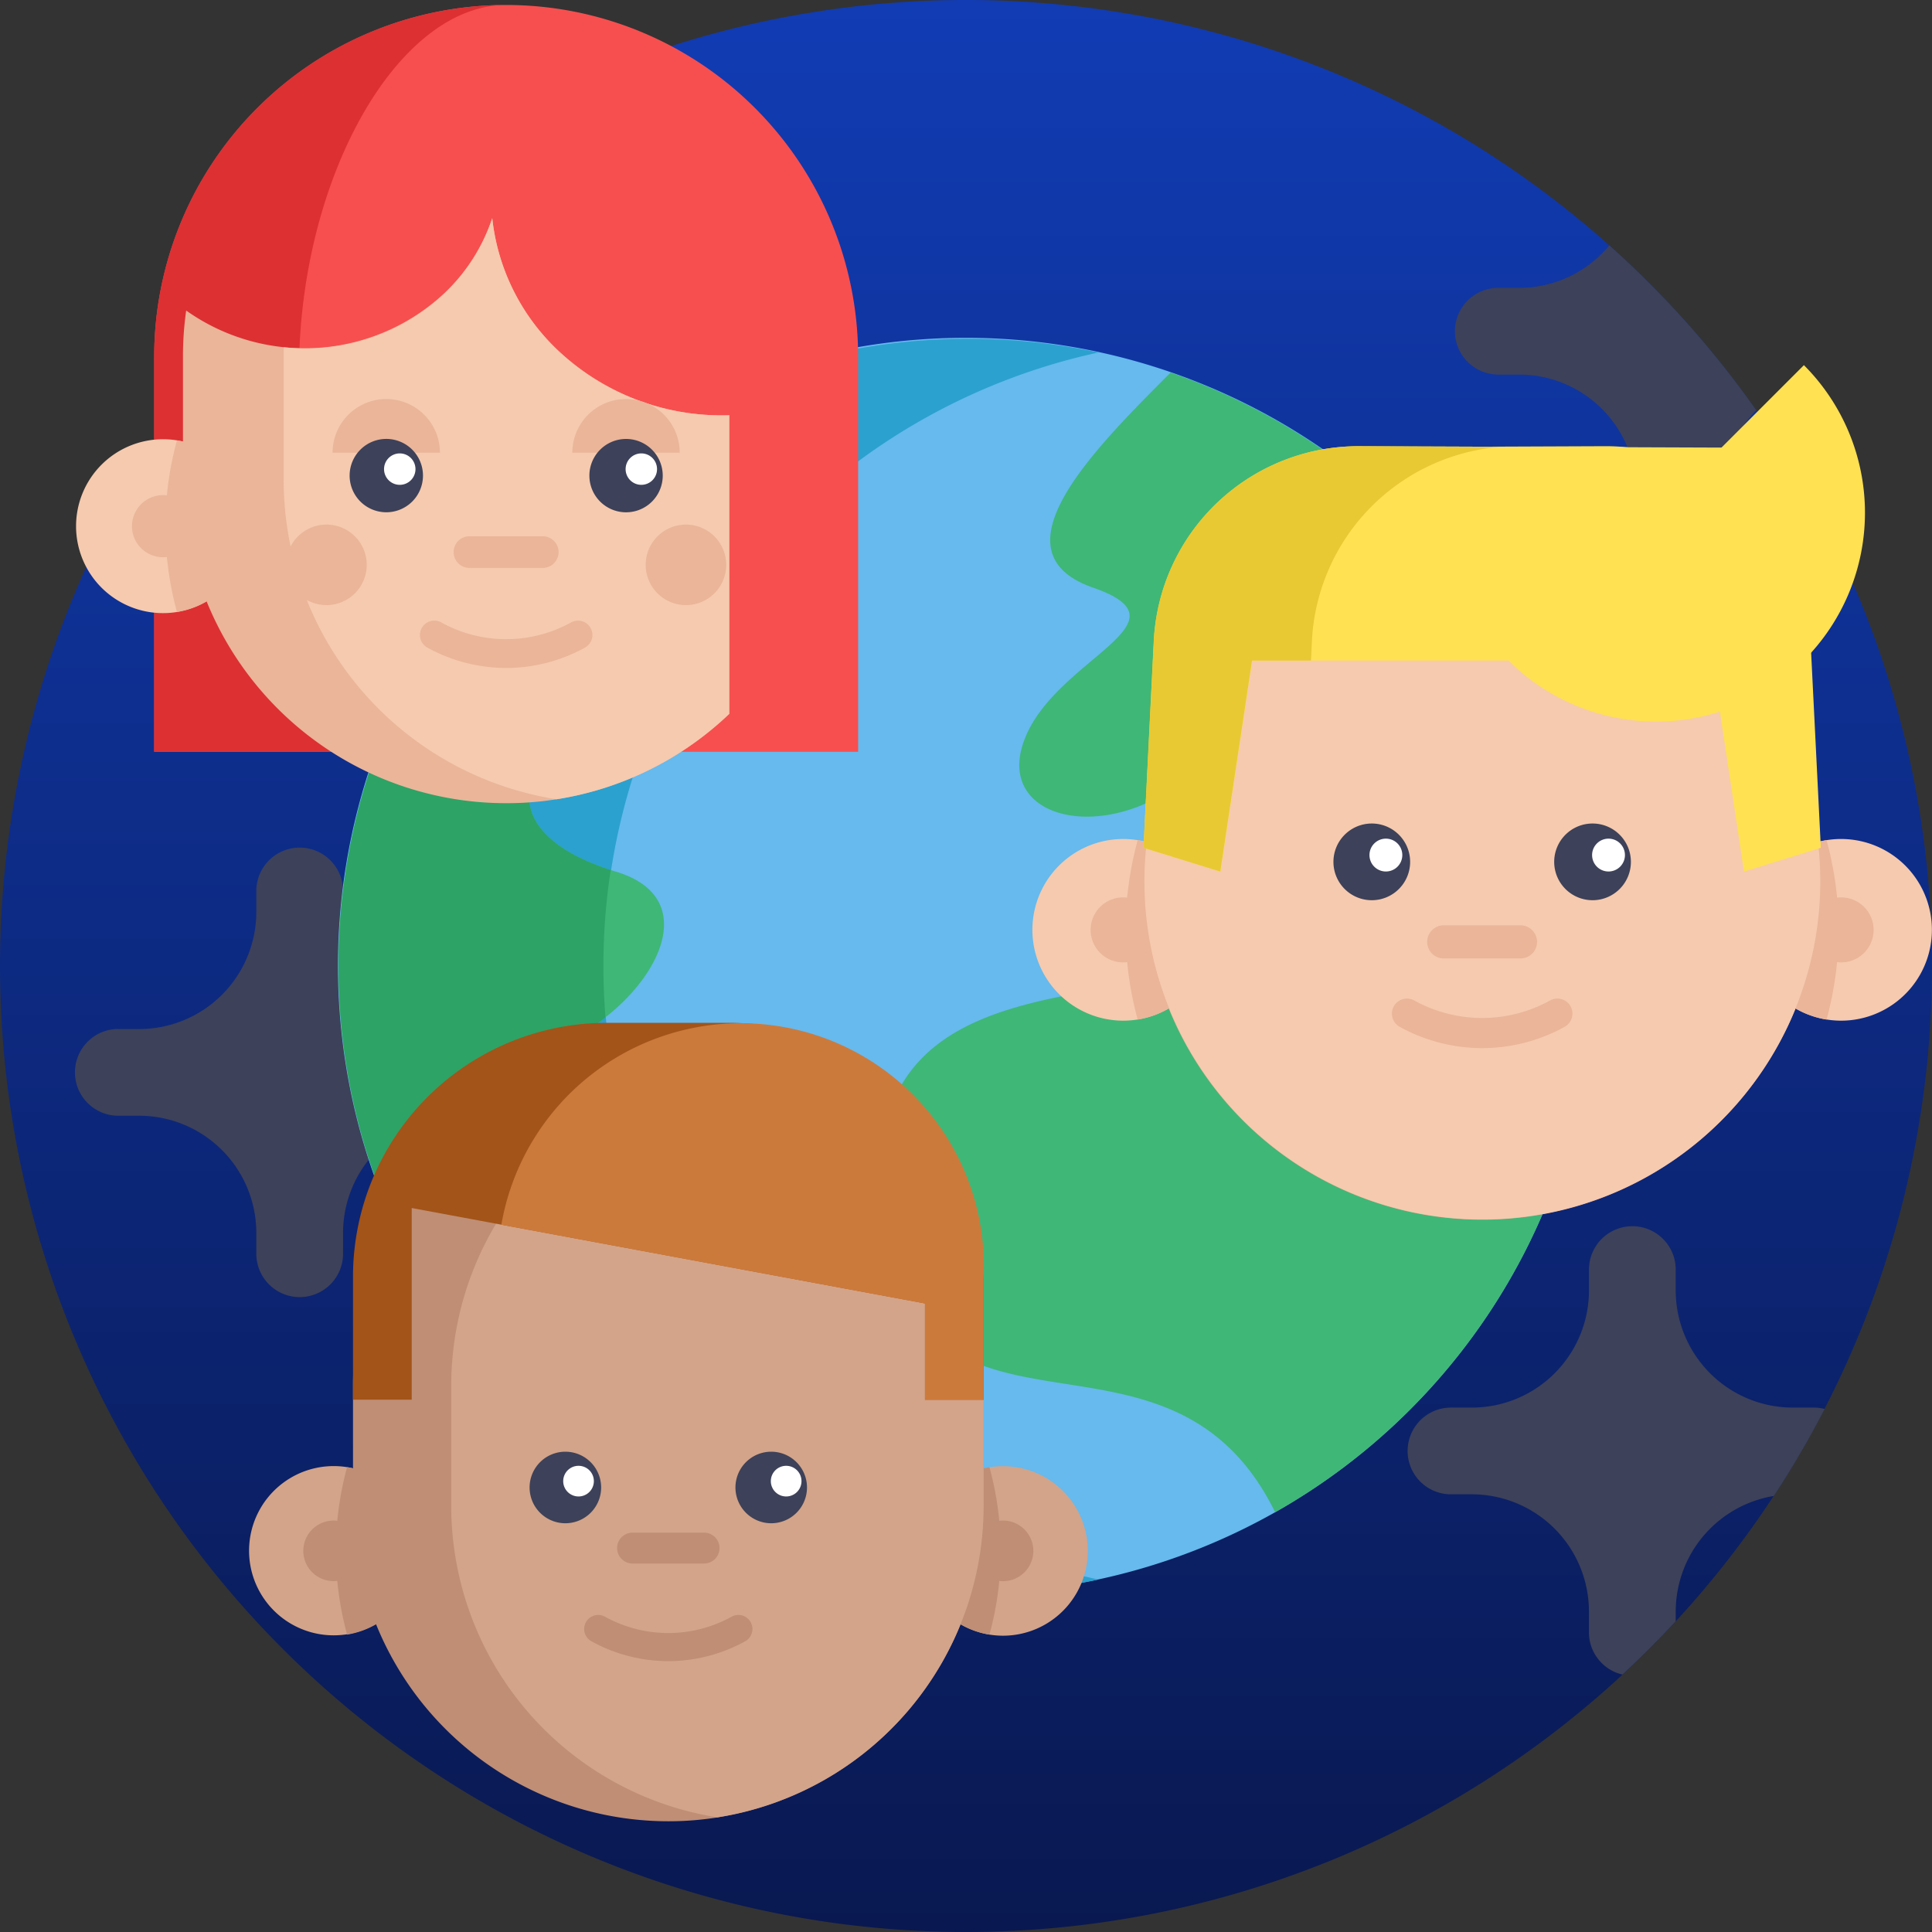 <svg xmlns="http://www.w3.org/2000/svg" xmlns:xlink="http://www.w3.org/1999/xlink" width="60" height="60" viewBox="0 0 60 60">
  <rect x="0" y="0" width="60" height="60" fill="#333333" stroke="none"/>
  <defs>
    <linearGradient id="linear-gradient" x1="0.5" y1="1" x2="0.5" gradientUnits="objectBoundingBox">
      <stop offset="0" stop-color="#091850"/>
      <stop offset="1" stop-color="#113cb4"/>
    </linearGradient>
  </defs>
  <g id="global" transform="translate(0 0)">
    <path id="Path_11557" data-name="Path 11557" d="M60,30A30,30,0,1,0,30,60,30,30,0,0,0,60,30Zm0,0" transform="translate(0 0)" fill="url(#linear-gradient)"/>
    <g id="Group_9054" data-name="Group 9054" transform="translate(2.326 7.621)">
      <path id="Path_11558" data-name="Path 11558" d="M373.027,331.94a1.346,1.346,0,0,0,1.347,1.347h.645a3.641,3.641,0,0,1,3.64,3.642v.644a1.341,1.341,0,0,0,.395.953,1.328,1.328,0,0,0,.648.359q.858-.794,1.652-1.654v-.3a3.641,3.641,0,0,1,3.048-3.593,29.878,29.878,0,0,0,1.577-2.7,1.29,1.29,0,0,0-.339-.044h-.645a3.64,3.64,0,0,1-3.641-3.641v-.645a1.347,1.347,0,1,0-2.694,0v.645a3.64,3.64,0,0,1-3.64,3.641h-.645a1.346,1.346,0,0,0-1.347,1.347Zm0,0" transform="translate(-331.639 -294.501)" fill="#3d4159"/>
      <path id="Path_11559" data-name="Path 11559" d="M21.2,230.289h.645a3.641,3.641,0,0,0,3.641-3.641V226a1.347,1.347,0,1,1,2.694,0v.645a3.641,3.641,0,0,0,3.641,3.641h.645a1.347,1.347,0,1,1,0,2.694h-.645a3.641,3.641,0,0,0-3.641,3.641v.645a1.347,1.347,0,1,1-2.694,0v-.645a3.641,3.641,0,0,0-3.641-3.641H21.2a1.347,1.347,0,0,1,0-2.694Zm0,0" transform="translate(-19.852 -205.951)" fill="#3d4159"/>
      <path id="Path_11560" data-name="Path 11560" d="M385.563,67.7h0a1.348,1.348,0,0,0,1.347,1.347h.646a3.64,3.64,0,0,1,3.64,3.641v.645a1.347,1.347,0,0,0,2.694,0v-.645a3.62,3.62,0,0,1,1.03-2.535,30.074,30.074,0,0,0-4.562-5.118,3.627,3.627,0,0,1-2.8,1.318h-.646A1.347,1.347,0,0,0,385.563,67.7Zm0,0" transform="translate(-342.706 -65.035)" fill="#3d4159"/>
    </g>
    <path id="Path_11561" data-name="Path 11561" d="M128.668,109.174a19.479,19.479,0,0,1-9.89,16.964h0a19.528,19.528,0,0,1-16.806,1.149h0a19.5,19.5,0,1,1,26.7-18.114Zm0,0" transform="translate(-79.177 -79.174)" fill="#66baed"/>
    <path id="Path_11562" data-name="Path 11562" d="M113.291,128.228a19.571,19.571,0,0,1-11.319-.94h0a19.5,19.5,0,0,1,11.32-37.168,19.5,19.5,0,0,0-3.093,37.168h0A19.157,19.157,0,0,0,113.291,128.228Zm0,0" transform="translate(-79.177 -79.174)" fill="#2ba1cf"/>
    <path id="Path_11563" data-name="Path 11563" d="M255.359,117.16a19.479,19.479,0,0,1-9.89,16.964c-3.4-6.918-11.3-.795-12.215-9.426s9.459-5.6,12.49-8.633,0-7.714-2.572-5.143-6.428,1.837-5.51-.735,5.327-3.674,2.155-4.776,0-4.273,2.407-6.681h0a19.548,19.548,0,0,1,11.39,10.367c-2.363,0-4.567,4.03-2.363,6.234a6.13,6.13,0,0,0,4.1,1.63C255.359,117.027,255.359,117.094,255.359,117.16Zm0,0" transform="translate(-205.868 -87.16)" fill="#3fb777"/>
    <path id="Path_11564" data-name="Path 11564" d="M101.972,169.111h0a19.495,19.495,0,0,1-6.414-32.052c5.314,1.273,6.233,4.946,2.743,6.232-3.44,1.267-3.667,3.6-.158,4.726l.158.049c2.482.744,1.526,3.083-.32,4.522a5.106,5.106,0,0,1-2.986,1.172c-3.122,0-.551,6.337,3.214,6.337S101.972,169.111,101.972,169.111Zm0,0" transform="translate(-79.177 -120.997)" fill="#3fb777"/>
    <path id="Path_11565" data-name="Path 11565" d="M101.972,169.111h0a19.495,19.495,0,0,1-6.414-32.052c5.314,1.273,6.233,4.946,2.743,6.232-3.44,1.267-3.667,3.6-.158,4.726a19.626,19.626,0,0,0-.227,2.98q0,.8.065,1.59a5.106,5.106,0,0,1-2.986,1.172c-3.122,0-.551,6.337,3.214,6.337S101.972,169.111,101.972,169.111Zm0,0" transform="translate(-79.177 -120.997)" fill="#2da365"/>
    <path id="Path_11566" data-name="Path 11566" d="M40.867,24.513V12.251a10.93,10.93,0,1,1,21.861,0V24.513" transform="translate(-36.078 -1.166)" fill="#f74f4f"/>
    <path id="Path_11567" data-name="Path 11567" d="M45.36,12.737c0,4.338,2.54,9.356,3.934,11.784H40.863V12.258a10.924,10.924,0,0,1,10.85-10.93C48.353,1.412,45.36,6.8,45.36,12.737Zm0,0" transform="translate(-36.075 -1.172)" fill="#dd3033"/>
    <path id="Path_11568" data-name="Path 11568" d="M25.587,119.123a2.7,2.7,0,1,1-2.7-2.7,2.738,2.738,0,0,1,.432.034A2.7,2.7,0,0,1,25.587,119.123Zm0,0" transform="translate(-17.825 -102.782)" fill="#f6caae"/>
    <path id="Path_11569" data-name="Path 11569" d="M46.467,119.382a2.7,2.7,0,0,1-2.265,2.663,10.086,10.086,0,0,1,0-5.327A2.7,2.7,0,0,1,46.467,119.382Zm0,0" transform="translate(-38.706 -103.041)" fill="#eab599"/>
    <path id="Path_11570" data-name="Path 11570" d="M36.912,132.183a.964.964,0,1,1-.964-.964A.964.964,0,0,1,36.912,132.183Zm0,0" transform="translate(-30.885 -115.842)" fill="#eab599"/>
    <path id="Path_11571" data-name="Path 11571" d="M65.453,63.92v9.273a10,10,0,0,1-5.316,2.645l-.049.008a9.857,9.857,0,0,1-1.562.122A10.037,10.037,0,0,1,48.488,65.932V62.109a10.115,10.115,0,0,1,.1-1.441,6.36,6.36,0,0,0,7.993-.515A5.676,5.676,0,0,0,58.093,57.8a6.628,6.628,0,0,0,2.072,4.135A7.41,7.41,0,0,0,65.453,63.92Zm0,0" transform="translate(-42.806 -51.024)" fill="#eab599"/>
    <path id="Path_11572" data-name="Path 11572" d="M89,63.92v9.273a10,10,0,0,1-5.316,2.645l-.049.008a10.038,10.038,0,0,1-8.473-9.915V62.109c0-.1,0-.2.005-.3a6.287,6.287,0,0,0,4.965-1.652A5.678,5.678,0,0,0,81.639,57.8a6.626,6.626,0,0,0,2.072,4.135A7.408,7.408,0,0,0,89,63.92Zm0,0" transform="translate(-66.352 -51.024)" fill="#f6caae"/>
    <path id="Path_11573" data-name="Path 11573" d="M155.021,107.421a1.667,1.667,0,1,0-3.334,0" transform="translate(-133.912 -93.361)" fill="#eab599"/>
    <path id="Path_11574" data-name="Path 11574" d="M91.482,107.421a1.667,1.667,0,1,0-3.334,0" transform="translate(-77.819 -93.361)" fill="#eab599"/>
    <path id="Path_11575" data-name="Path 11575" d="M94.934,117.459A1.139,1.139,0,1,1,93.8,116.32,1.139,1.139,0,0,1,94.934,117.459Zm0,0" transform="translate(-81.798 -102.689)" fill="#3d4159"/>
    <path id="Path_11576" data-name="Path 11576" d="M158.473,117.459a1.139,1.139,0,1,1-1.139-1.138A1.139,1.139,0,0,1,158.473,117.459Zm0,0" transform="translate(-137.891 -102.689)" fill="#3d4159"/>
    <path id="Path_11577" data-name="Path 11577" d="M123,143.1h-2.277a.491.491,0,1,1,0-.982H123a.491.491,0,0,1,0,.982Zm0,0" transform="translate(-106.144 -125.463)" fill="#eab599"/>
    <path id="Path_11578" data-name="Path 11578" d="M113.964,165.945a5.073,5.073,0,0,1-2.447-.632.446.446,0,0,1,.43-.782,4.168,4.168,0,0,0,4.034,0,.446.446,0,1,1,.43.782A5.071,5.071,0,0,1,113.964,165.945Zm0,0" transform="translate(-98.244 -145.201)" fill="#eab599"/>
    <path id="Path_11579" data-name="Path 11579" d="M102.757,120.644a.488.488,0,1,1-.488-.488A.488.488,0,0,1,102.757,120.644Zm0,0" transform="translate(-89.854 -106.075)" fill="#fff"/>
    <path id="Path_11580" data-name="Path 11580" d="M166.773,120.644a.488.488,0,1,1-.488-.488A.488.488,0,0,1,166.773,120.644Zm0,0" transform="translate(-146.368 -106.075)" fill="#fff"/>
    <path id="Path_11581" data-name="Path 11581" d="M173.6,140.282a1.25,1.25,0,1,1-1.25-1.251A1.25,1.25,0,0,1,173.6,140.282Zm0,0" transform="translate(-151.047 -122.739)" fill="#eab599"/>
    <path id="Path_11582" data-name="Path 11582" d="M78.341,140.282a1.25,1.25,0,1,1-1.25-1.251A1.25,1.25,0,0,1,78.341,140.282Zm0,0" transform="translate(-66.952 -122.739)" fill="#eab599"/>
    <path id="Path_11583" data-name="Path 11583" d="M279.208,225.159a2.821,2.821,0,1,1-2.37-2.786A2.822,2.822,0,0,1,279.208,225.159Zm0,0" transform="translate(-241.504 -196.281)" fill="#f6caae"/>
    <path id="Path_11584" data-name="Path 11584" d="M301.057,225.431a2.822,2.822,0,0,1-2.37,2.786,10.555,10.555,0,0,1,0-5.573A2.823,2.823,0,0,1,301.057,225.431Zm0,0" transform="translate(-263.354 -196.553)" fill="#eab599"/>
    <path id="Path_11585" data-name="Path 11585" d="M291.06,238.825a1.009,1.009,0,1,1-1.009-1.008A1.009,1.009,0,0,1,291.06,238.825Zm0,0" transform="translate(-255.171 -209.947)" fill="#eab599"/>
    <path id="Path_11586" data-name="Path 11586" d="M463.828,225.159a2.821,2.821,0,1,0,2.37-2.786A2.822,2.822,0,0,0,463.828,225.159Zm0,0" transform="translate(-409.473 -196.281)" fill="#f6caae"/>
    <path id="Path_11587" data-name="Path 11587" d="M463.828,225.431a2.822,2.822,0,0,0,2.37,2.786,10.555,10.555,0,0,0,0-5.573A2.823,2.823,0,0,0,463.828,225.431Zm0,0" transform="translate(-409.473 -196.553)" fill="#eab599"/>
    <path id="Path_11588" data-name="Path 11588" d="M481.323,238.825a1.009,1.009,0,1,1-1.009-1.008A1.009,1.009,0,0,1,481.323,238.825Zm0,0" transform="translate(-423.136 -209.947)" fill="#eab599"/>
    <path id="Path_11589" data-name="Path 11589" d="M324.172,154.377a10.5,10.5,0,0,1-8.817,10.366,10.374,10.374,0,0,1-1.685.135,10.5,10.5,0,0,1-10.5-10.5c0-2.744.953-6.864,2.677-8.735,1.919-2.083,4.769-1.767,7.825-1.767a10.376,10.376,0,0,1,1.685.136A10.5,10.5,0,0,1,324.172,154.377Zm0,0" transform="translate(-267.641 -126.999)" fill="#eab599"/>
    <path id="Path_11590" data-name="Path 11590" d="M349.566,155.527a10.495,10.495,0,1,1-.052-1.047C349.549,154.824,349.566,155.174,349.566,155.527Zm0,0" transform="translate(-293.035 -128.149)" fill="#f6caae"/>
    <path id="Path_11591" data-name="Path 11591" d="M371.671,266.174a5.3,5.3,0,0,1-2.56-.661.467.467,0,0,1,.45-.819,4.359,4.359,0,0,0,4.221,0,.467.467,0,0,1,.45.819A5.307,5.307,0,0,1,371.671,266.174Zm0,0" transform="translate(-325.641 -233.624)" fill="#eab599"/>
    <path id="Path_11592" data-name="Path 11592" d="M355.75,219.429a1.191,1.191,0,1,1-1.192-1.191A1.191,1.191,0,0,1,355.75,219.429Zm0,0" transform="translate(-311.957 -192.663)" fill="#3d4159"/>
    <path id="Path_11593" data-name="Path 11593" d="M414.25,219.429a1.191,1.191,0,1,1-1.191-1.191A1.191,1.191,0,0,1,414.25,219.429Zm0,0" transform="translate(-363.601 -192.663)" fill="#3d4159"/>
    <path id="Path_11594" data-name="Path 11594" d="M363.935,222.764a.51.51,0,1,1-.51-.51A.51.51,0,0,1,363.935,222.764Zm0,0" transform="translate(-320.385 -196.209)" fill="#fff"/>
    <path id="Path_11595" data-name="Path 11595" d="M422.935,222.764a.51.51,0,1,1-.51-.51A.51.51,0,0,1,422.935,222.764Zm0,0" transform="translate(-372.471 -196.209)" fill="#fff"/>
    <path id="Path_11596" data-name="Path 11596" d="M381.127,246.258h-2.383a.514.514,0,1,1,0-1.028h2.383a.514.514,0,1,1,0,1.028Zm0,0" transform="translate(-333.907 -216.493)" fill="#eab599"/>
    <path id="Path_11597" data-name="Path 11597" d="M387.539,118.278a6.365,6.365,0,0,1,5.9,6.032l.03.607h1.83l.986,6.554,2.387-.739-.32-6.423a6.366,6.366,0,0,0-6.381-6.049Zm0,0" transform="translate(-342.124 -104.403)" fill="#ffe152"/>
    <path id="Path_11598" data-name="Path 11598" d="M408.947,96.773a6.487,6.487,0,0,1-9.174,9.174Zm0,0" transform="translate(-352.925 -85.433)" fill="#ffe152"/>
    <path id="Path_11599" data-name="Path 11599" d="M314.385,124.917h-7.961l-.986,6.555-2.387-.739.32-6.423a6.366,6.366,0,0,1,6.382-6.049l11.5.043,1.52,2.736" transform="translate(-267.537 -104.403)" fill="#ffe152"/>
    <path id="Path_11600" data-name="Path 11600" d="M314.177,118.278a6.366,6.366,0,0,0-5.9,6.032l-.03.607h-1.83l-.986,6.554-2.387-.739.32-6.423a6.366,6.366,0,0,1,6.381-6.049Zm0,0" transform="translate(-267.534 -104.403)" fill="#e8c934"/>
    <path id="Path_11601" data-name="Path 11601" d="M71.205,391.175a2.628,2.628,0,1,1-2.211-2.6A2.633,2.633,0,0,1,71.205,391.175Zm0,0" transform="translate(-58.214 -343.011)" fill="#d3a489"/>
    <path id="Path_11602" data-name="Path 11602" d="M91.579,391.426a2.633,2.633,0,0,1-2.211,2.6,9.851,9.851,0,0,1,0-5.2A2.632,2.632,0,0,1,91.579,391.426Zm0,0" transform="translate(-78.588 -343.262)" fill="#bf8e75"/>
    <path id="Path_11603" data-name="Path 11603" d="M82.256,403.913a.94.94,0,1,1-.94-.941A.941.941,0,0,1,82.256,403.913Zm0,0" transform="translate(-70.956 -355.749)" fill="#bf8e75"/>
    <path id="Path_11604" data-name="Path 11604" d="M243.359,391.175a2.632,2.632,0,0,0,2.21,2.6,2.661,2.661,0,0,0,.422.034,2.632,2.632,0,1,0,0-5.264,2.661,2.661,0,0,0-.422.033A2.632,2.632,0,0,0,243.359,391.175Zm0,0" transform="translate(-214.841 -343.011)" fill="#d3a489"/>
    <path id="Path_11605" data-name="Path 11605" d="M243.359,391.426a2.632,2.632,0,0,0,2.21,2.6,9.838,9.838,0,0,0,0-5.2A2.632,2.632,0,0,0,243.359,391.426Zm0,0" transform="translate(-214.841 -343.262)" fill="#bf8e75"/>
    <path id="Path_11606" data-name="Path 11606" d="M113.132,293.469V297.2a9.793,9.793,0,0,1-8.221,9.666l-.048.008a9.66,9.66,0,0,1-1.524.119,9.793,9.793,0,0,1-9.792-9.793v-3.729a9.786,9.786,0,0,1,9.792-9.793h0a9.785,9.785,0,0,1,9.792,9.793Zm0,0" transform="translate(-82.584 -250.432)" fill="#bf8e75"/>
    <path id="Path_11607" data-name="Path 11607" d="M259.67,403.913a.941.941,0,1,1-.941-.941A.941.941,0,0,1,259.67,403.913Zm0,0" transform="translate(-227.579 -355.749)" fill="#bf8e75"/>
    <path id="Path_11608" data-name="Path 11608" d="M136.106,294.362v3.729a9.793,9.793,0,0,1-8.221,9.666l-.048.008a9.794,9.794,0,0,1-8.266-9.674v-3.729a9.794,9.794,0,0,1,8.268-9.674A9.794,9.794,0,0,1,136.106,294.362Zm0,0" transform="translate(-105.558 -251.326)" fill="#d3a489"/>
    <path id="Path_11609" data-name="Path 11609" d="M142.577,385.83a1.111,1.111,0,1,1-1.111-1.111A1.111,1.111,0,0,1,142.577,385.83Zm0,0" transform="translate(-123.908 -339.635)" fill="#3d4159"/>
    <path id="Path_11610" data-name="Path 11610" d="M197.128,385.83a1.111,1.111,0,1,1-1.111-1.111A1.111,1.111,0,0,1,197.128,385.83Zm0,0" transform="translate(-172.066 -339.635)" fill="#3d4159"/>
    <path id="Path_11611" data-name="Path 11611" d="M150.21,388.94a.476.476,0,1,1-.476-.476A.476.476,0,0,1,150.21,388.94Zm0,0" transform="translate(-131.767 -342.942)" fill="#fff"/>
    <path id="Path_11612" data-name="Path 11612" d="M205.226,388.94a.476.476,0,1,1-.476-.476A.476.476,0,0,1,205.226,388.94Zm0,0" transform="translate(-180.335 -342.942)" fill="#fff"/>
    <path id="Path_11613" data-name="Path 11613" d="M166.244,407.13h-2.222a.479.479,0,1,1,0-.958h2.222a.479.479,0,1,1,0,.958Zm0,0" transform="translate(-144.378 -358.574)" fill="#bf8e75"/>
    <path id="Path_11614" data-name="Path 11614" d="M157.423,429.417a4.947,4.947,0,0,1-2.387-.617.435.435,0,1,1,.419-.763,4.067,4.067,0,0,0,3.935,0,.435.435,0,1,1,.42.763A4.946,4.946,0,0,1,157.423,429.417Zm0,0" transform="translate(-136.668 -377.829)" fill="#bf8e75"/>
    <path id="Path_11615" data-name="Path 11615" d="M113.132,278.973v3.82h-1.822V279.8l-13.156-2.445-2.784-.517v5.953H93.547v-3.82a7.883,7.883,0,0,1,7.883-7.884h3.819c.1,0,.207,0,.311.007A7.881,7.881,0,0,1,113.132,278.973Zm0,0" transform="translate(-82.584 -239.322)" fill="#a35418"/>
    <path id="Path_11616" data-name="Path 11616" d="M147.834,279.025v3.82h-1.822v-2.991l-13.156-2.445a7.548,7.548,0,0,1,14.978,1.616Zm0,0" transform="translate(-117.286 -239.373)" fill="#cc7a3b"/>
  </g>
</svg>
